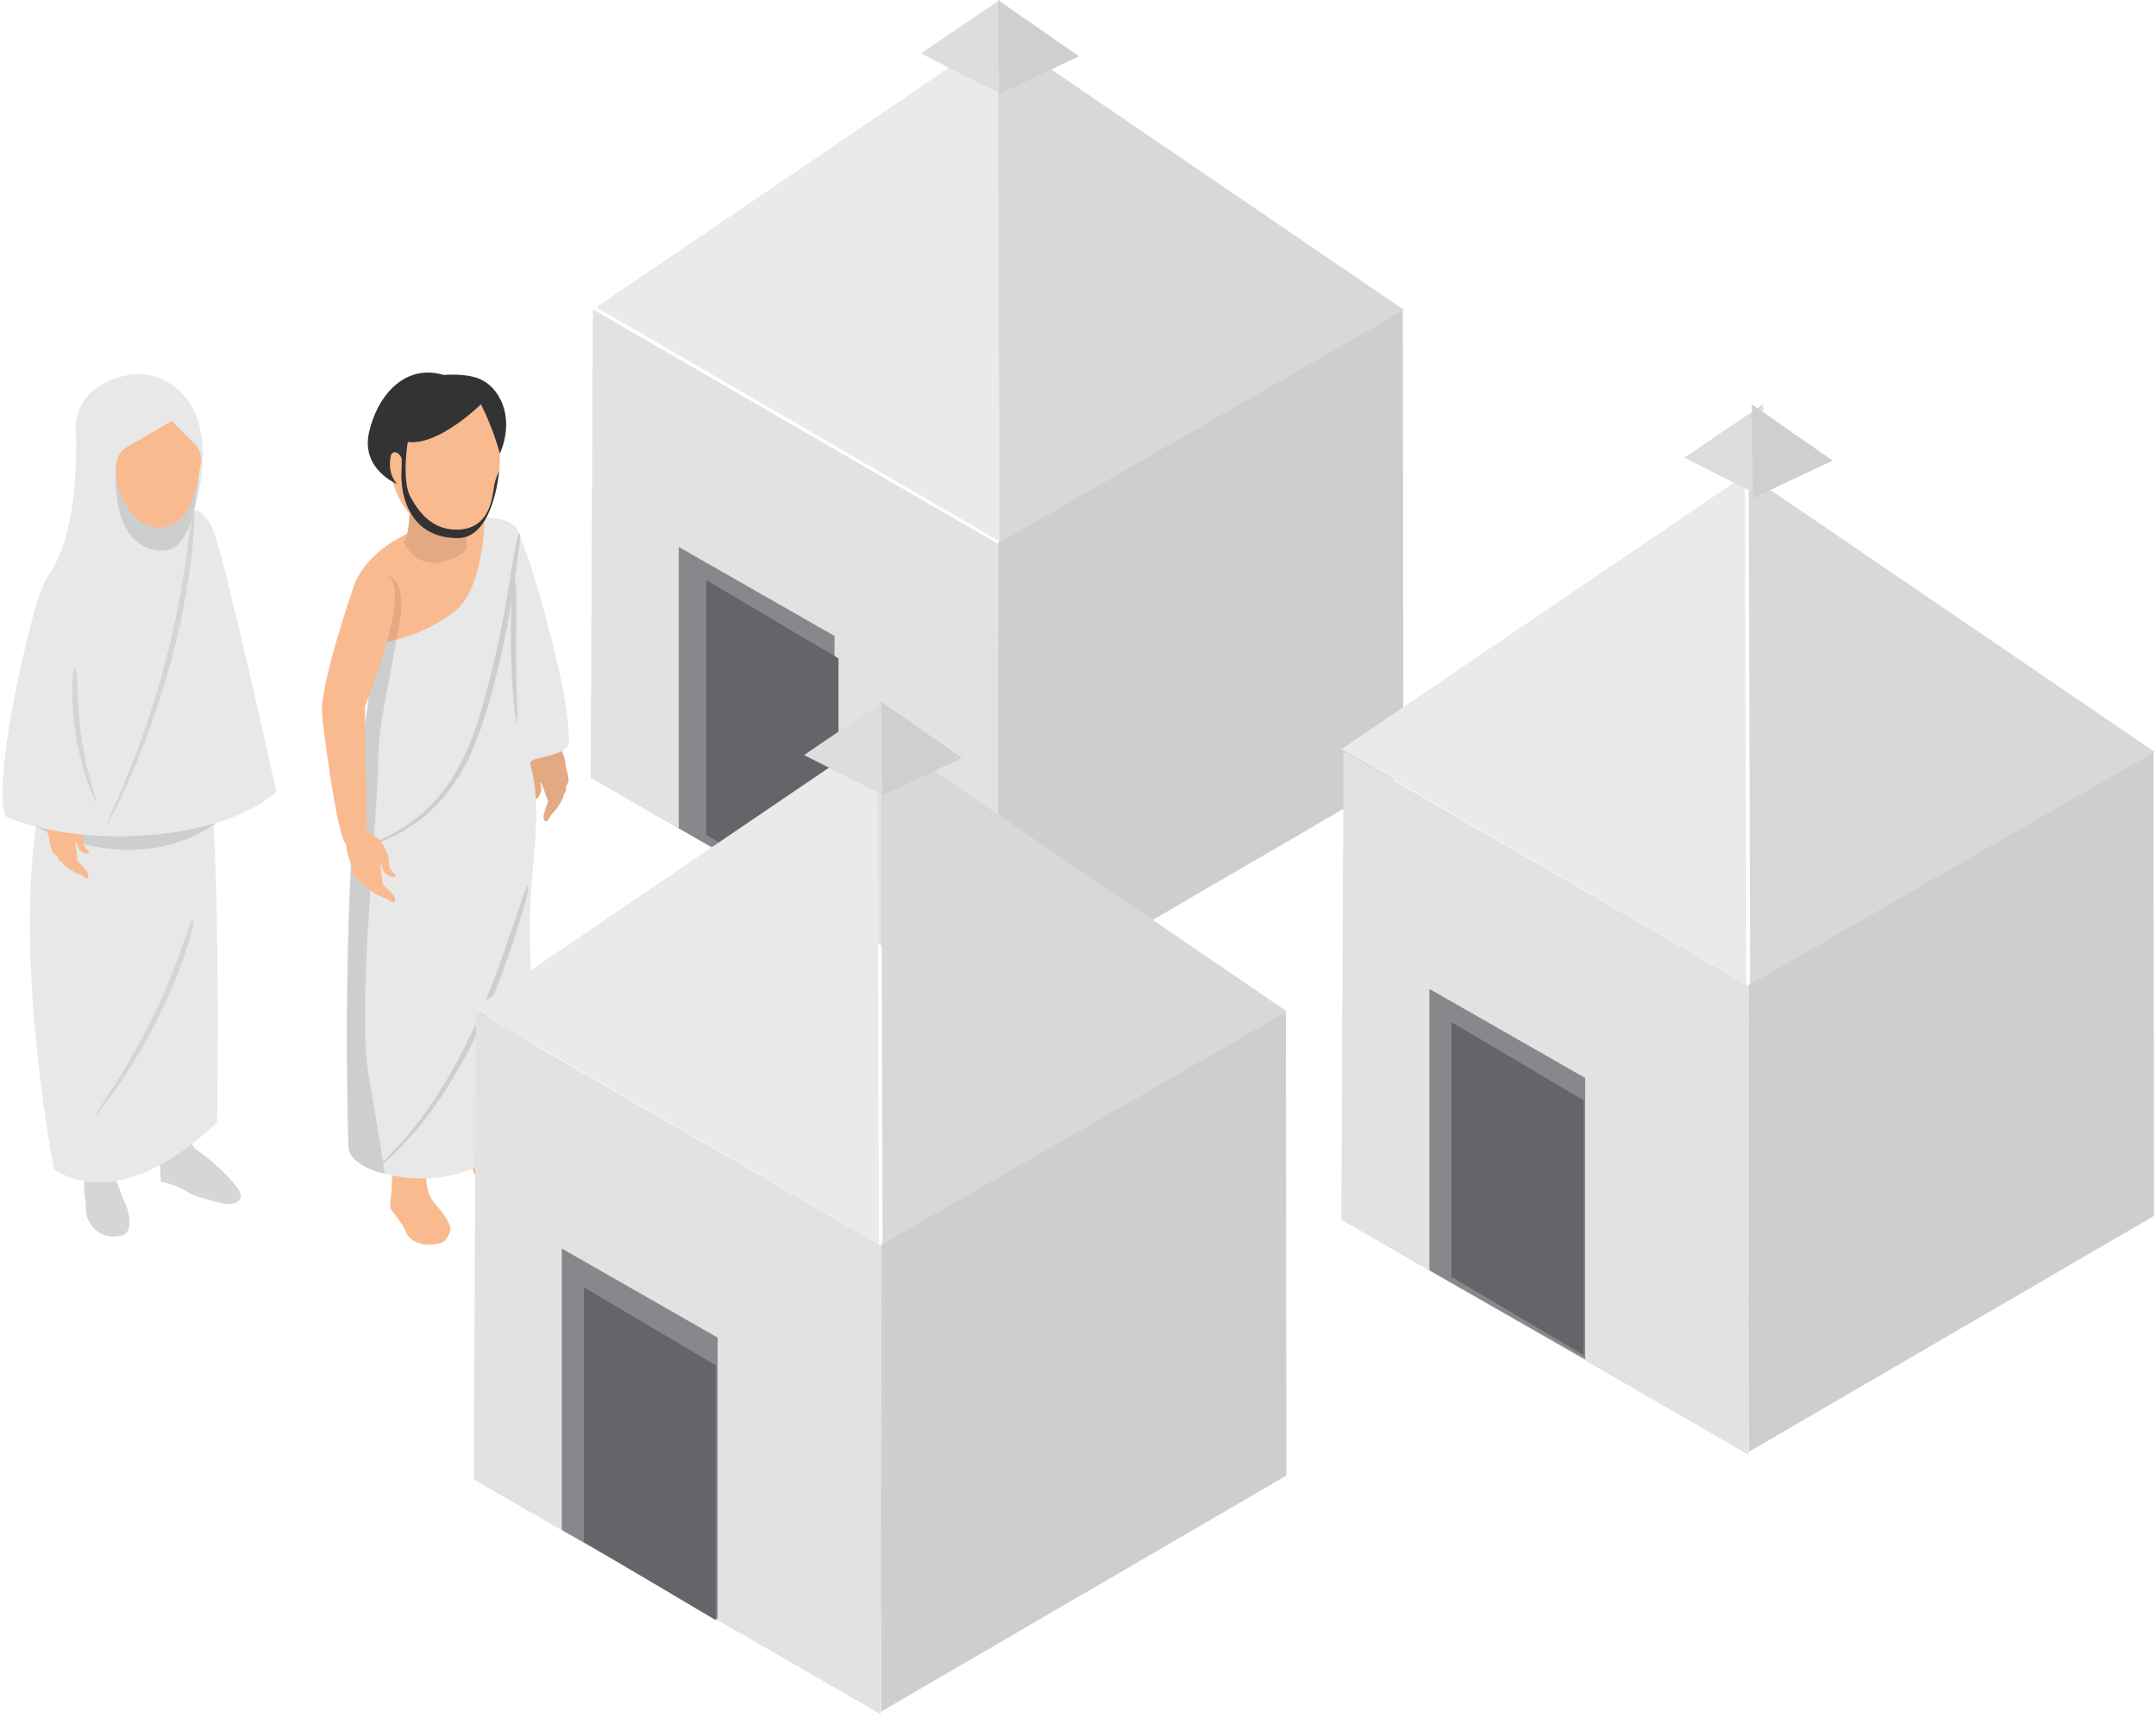 <?xml version="1.0" encoding="UTF-8"?>
<svg width="64px" height="51px" viewBox="0 0 64 51" version="1.1" xmlns="http://www.w3.org/2000/svg" xmlns:xlink="http://www.w3.org/1999/xlink">
    <!-- Generator: Sketch 51.1 (57501) - http://www.bohemiancoding.com/sketch -->
    <title>Group 7</title>
    <desc>Created with Sketch.</desc>
    <defs></defs>
    <g id="App" stroke="none" stroke-width="1" fill="none" fill-rule="evenodd">
        <g id="Main" transform="translate(-32, -135)">
            <g id="Timeline" transform="translate(16, 105)">
                <g id="Group-7" transform="translate(16, 30)">
                    <g id="Group-2" transform="translate(0, 11)">
                        <path d="M5.085,5.043 C5.085,5.043 5.238,4.676 5.764,4.674 C6.284,4.673 6.445,7.023 6.444,7.733 C6.444,7.733 5.712,8.583 5.424,8.038 C5.067,7.362 5.085,5.043 5.085,5.043" id="Fill-233" fill="#BEBFC0"></path>
                        <path d="M6.634,10.946 C6.634,11.269 6.434,11.393 6.429,11.562 C6.424,11.725 6.407,11.901 6.44,12.016 C6.473,12.129 6.556,12.27 6.544,12.365 C6.536,12.432 6.473,12.585 6.504,12.603 C6.535,12.621 6.647,12.592 6.697,12.45 C6.748,12.31 6.731,12.293 6.721,12.226 C6.711,12.159 6.674,12.068 6.71,12.113 C6.747,12.158 6.791,12.282 6.841,12.442 C6.891,12.603 6.916,12.651 6.916,12.666 C6.916,12.676 6.894,12.712 6.863,12.813 C6.845,12.872 6.828,12.942 6.82,12.967 C6.762,13.129 6.799,13.21 6.849,13.241 C6.898,13.273 6.993,13.056 7.008,13.032 C7.023,13.007 7.136,12.715 7.137,12.626 C7.139,12.511 7.091,12.33 7.037,12.164 C7.01,12.075 7.433,11.841 7.391,11.563 C7.349,11.283 7.228,11.054 7.194,10.894 C7.159,10.734 7.121,10.558 7.121,10.558 L6.59,10.657 C6.59,10.657 6.635,10.809 6.634,10.946" id="Fill-234" fill="#E3A982"></path>
                        <path d="M7.167,11.907 C7.068,11.832 6.951,11.941 6.95,12.041 C6.95,12.049 6.985,12.179 7.038,12.33 C7.094,12.488 7.11,12.539 7.11,12.554 C7.11,12.564 7.068,12.593 7.016,12.684 C6.986,12.738 6.954,12.803 6.94,12.825 C6.849,12.971 6.868,13.057 6.907,13.099 C6.946,13.14 7.086,12.948 7.105,12.928 C7.124,12.907 7.324,12.603 7.325,12.514 C7.327,12.399 7.28,12.218 7.228,12.052 C7.225,12.04 7.2,11.932 7.167,11.907" id="Fill-235" fill="#E3A982"></path>
                        <path d="M7.312,11.45 C7.213,11.376 7.096,11.484 7.095,11.584 C7.095,11.592 7.129,11.722 7.183,11.873 C7.239,12.031 7.255,12.082 7.255,12.097 C7.256,12.107 7.213,12.135 7.161,12.228 C7.13,12.281 7.099,12.346 7.085,12.368 C6.994,12.513 7.012,12.6 7.052,12.641 C7.091,12.683 7.231,12.491 7.25,12.47 C7.269,12.45 7.469,12.146 7.47,12.057 C7.473,11.941 7.425,11.761 7.373,11.594 C7.37,11.583 7.345,11.474 7.312,11.45" id="Fill-236" fill="#E3A982"></path>
                        <path d="M7.243,11.708 C7.144,11.633 7.027,11.741 7.026,11.842 C7.026,11.85 7.06,11.98 7.113,12.131 C7.169,12.29 7.186,12.34 7.186,12.355 C7.187,12.365 7.144,12.394 7.092,12.486 C7.061,12.539 7.03,12.603 7.016,12.625 C6.926,12.772 6.943,12.858 6.983,12.9 C7.023,12.941 7.161,12.749 7.181,12.729 C7.2,12.708 7.4,12.404 7.402,12.315 C7.403,12.2 7.355,12.019 7.304,11.852 C7.3,11.841 7.276,11.733 7.243,11.708" id="Fill-237" fill="#E3A982"></path>
                        <path d="M5.424,8.038 C5.424,8.038 5.761,7.375 6.444,7.733 C6.444,7.733 7.148,10.738 7.208,10.95 C7.208,10.95 6.742,11.518 6.447,11.24 C6.234,11.04 5.424,8.038 5.424,8.038" id="Fill-238" fill="#BEBFC0"></path>
                        <path d="M3.61,11.207 C3.61,11.207 5.386,9.58 6.084,11.24 C6.084,11.24 6.178,13.884 6.095,14.506 C6.005,15.191 5.977,16.018 5.937,16.462 C5.9,16.854 5.646,17.147 5.347,17.135 C4.901,17.119 4.326,16.987 4.239,16.426 C4.196,16.142 3.985,15.656 3.941,14.929 C3.904,14.275 3.545,13.36 3.542,12.743 C3.539,11.935 3.61,11.207 3.61,11.207" id="Fill-239" fill="#343434"></path>
                        <path d="M4.72,21.145 L4.894,22.884 C4.894,22.884 5.213,23.083 5.622,22.858 L5.748,21.27 C5.748,21.27 5.03,21.52 4.72,21.145" id="Fill-240" fill="#D6D6D6"></path>
                        <path d="M4.224,16.211 C4.224,16.211 5.245,15.171 5.937,16.462 C5.944,16.37 5.747,21.319 5.704,22.156 C5.704,22.156 5.613,22.395 5.256,22.395 C4.978,22.395 4.817,22.223 4.817,22.223 C4.817,22.223 3.954,17.367 4.224,16.211" id="Fill-241" fill="#343434"></path>
                        <path d="M1.604,11.63 C1.604,11.63 4.024,10.443 4.72,12.209 C4.72,12.209 4.243,14.625 4.161,15.287 C4.07,16.015 3.795,16.692 3.753,17.164 C3.718,17.581 3.465,17.892 3.167,17.881 C2.723,17.863 2.149,17.723 2.063,17.126 C2.02,16.824 2.032,16.538 1.99,15.765 C1.952,15.069 1.543,14.064 1.54,13.405 C1.537,12.548 1.604,11.63 1.604,11.63" id="Fill-242" fill="#3D3D3D"></path>
                        <path d="M2.988,3.331 C2.988,3.331 3.365,4.507 2.879,5.072 C2.879,5.072 3.206,5.852 4.043,5.641 C4.562,5.51 4.706,5.28 4.706,5.28 C4.706,5.28 4.41,4.673 4.734,3.681 C4.867,3.272 2.988,3.331 2.988,3.331" id="Fill-243" fill="#E3A982"></path>
                        <path d="M2.495,22.312 L2.668,24.106 C2.668,24.106 3.124,24.375 3.336,23.961 L3.395,22.387 C3.395,22.387 2.772,22.684 2.495,22.312" id="Fill-244" fill="#D6D6D6"></path>
                        <path d="M2.048,16.896 C2.048,16.896 3.065,15.79 3.753,17.164 C3.762,17.067 3.515,22.467 3.472,23.358 C3.472,23.358 3.528,23.485 3.045,23.485 C2.702,23.485 2.578,23.314 2.578,23.314 C2.578,23.314 1.602,18.579 2.048,16.896" id="Fill-245" fill="#3D3D3D"></path>
                        <path d="M3.736,24.768 C3.545,24.325 3.364,23.8 3.345,23.714 L2.656,23.695 C2.656,23.695 2.5,23.909 2.495,24.191 C2.492,24.409 2.549,24.588 2.55,24.891 C2.551,25.101 2.645,25.353 2.868,25.535 C3.044,25.679 3.355,25.76 3.665,25.657 C3.894,25.58 3.883,25.109 3.736,24.768" id="Fill-246" fill="#D6D6D6"></path>
                        <path d="M7.117,24.369 C7.05,24.243 6.677,23.728 5.805,23.105 C5.565,22.849 5.643,22.586 5.643,22.586 C5.643,22.586 5.158,22.44 4.871,22.649 C4.871,22.649 4.879,22.732 4.884,22.836 C4.85,22.872 4.816,22.925 4.788,23.003 C4.679,23.304 4.8,23.965 4.765,24.074 C4.765,24.074 5.273,24.176 5.515,24.349 C5.734,24.506 6.164,24.6 6.429,24.677 C7.117,24.875 7.212,24.548 7.117,24.369" id="Fill-247" fill="#D6D6D6"></path>
                        <path d="M6.021,10.901 C5.927,10.473 5.737,9.635 5.7,9.156 C5.648,8.487 6.167,8.077 6.167,7.297 C6.167,6.463 5.972,6.473 5.866,5.895 C5.741,5.214 5.925,4.735 5.925,4.735 C5.816,4.499 5.239,4.835 4.74,4.822 C3.217,4.78 3.333,4.696 3.333,4.696 C3.333,4.696 2.544,4.768 1.853,5.566 C1.705,5.737 1.635,5.959 1.656,6.183 C1.703,6.68 2.126,10.705 1.364,12.294 C0.991,13.073 0.84,15.388 0.9,17.298 C1.008,20.725 1.602,23.695 1.602,23.695 C1.602,23.695 3.399,25.222 6.444,22.312 C6.444,22.312 6.598,12.297 6.021,10.901" id="Fill-248" fill="#E8E8E8"></path>
                        <path d="M1.519,5.978 C1.519,5.978 1.668,5.568 2.165,5.706 C2.897,5.909 1.773,9.639 1.773,9.639 C1.773,9.639 0.726,10.219 0.625,9.589 C0.499,8.807 1.519,5.978 1.519,5.978" id="Fill-249" fill="#E8E8E8"></path>
                        <path d="M1.062,13.534 C1.062,13.534 3.961,15.156 6.42,13.426 C6.42,13.426 1.793,11.452 1.062,13.534" id="Fill-250" fill="#CDCECE"></path>
                        <path d="M1.822,12.853 C1.959,13.149 2.186,13.165 2.261,13.316 C2.335,13.464 2.424,13.618 2.444,13.739 C2.463,13.86 2.451,14.029 2.501,14.111 C2.537,14.169 2.656,14.278 2.637,14.31 C2.618,14.341 2.509,14.369 2.404,14.263 C2.302,14.159 2.31,14.135 2.29,14.069 C2.27,14.003 2.263,13.901 2.25,13.96 C2.238,14.019 2.251,14.154 2.277,14.326 C2.301,14.497 2.3,14.553 2.306,14.568 C2.31,14.577 2.344,14.599 2.414,14.677 C2.455,14.722 2.499,14.779 2.517,14.796 C2.635,14.918 2.637,15.01 2.608,15.063 C2.579,15.116 2.403,14.963 2.381,14.948 C2.358,14.933 2.135,14.72 2.097,14.638 C2.046,14.534 2.012,14.344 1.988,14.165 C1.974,14.072 1.508,14.062 1.427,13.785 C1.345,13.509 1.353,13.24 1.315,13.076 C1.277,12.913 1.236,12.732 1.236,12.732 L1.739,12.565 C1.739,12.565 1.764,12.727 1.822,12.853" id="Fill-251" fill="#FABA8F"></path>
                        <path d="M1.759,13.998 C1.816,13.88 1.966,13.92 2.009,14.012 C2.013,14.019 2.037,14.155 2.053,14.321 C2.071,14.494 2.078,14.549 2.083,14.563 C2.088,14.572 2.137,14.577 2.223,14.636 C2.273,14.669 2.329,14.712 2.35,14.726 C2.493,14.815 2.514,14.903 2.496,14.961 C2.478,15.018 2.272,14.913 2.246,14.903 C2.221,14.894 1.913,14.715 1.874,14.634 C1.824,14.529 1.79,14.34 1.766,14.161 C1.764,14.148 1.74,14.036 1.759,13.998" id="Fill-252" fill="#FABA8F"></path>
                        <path d="M1.44,13.648 C1.497,13.531 1.647,13.571 1.69,13.662 C1.694,13.67 1.719,13.806 1.734,13.972 C1.751,14.145 1.758,14.2 1.764,14.214 C1.768,14.223 1.819,14.228 1.904,14.287 C1.954,14.32 2.009,14.363 2.031,14.377 C2.174,14.466 2.195,14.554 2.177,14.612 C2.159,14.669 1.954,14.563 1.928,14.554 C1.901,14.545 1.594,14.366 1.555,14.285 C1.505,14.18 1.471,13.991 1.446,13.812 C1.445,13.799 1.421,13.687 1.44,13.648" id="Fill-253" fill="#FABA8F"></path>
                        <path d="M1.609,13.851 C1.666,13.733 1.816,13.775 1.86,13.865 C1.864,13.873 1.888,14.01 1.904,14.175 C1.92,14.348 1.928,14.403 1.933,14.417 C1.937,14.426 1.988,14.431 2.073,14.489 C2.123,14.523 2.179,14.567 2.2,14.58 C2.343,14.668 2.364,14.757 2.346,14.815 C2.328,14.873 2.123,14.766 2.097,14.757 C2.071,14.749 1.763,14.57 1.724,14.488 C1.674,14.384 1.64,14.193 1.615,14.015 C1.614,14.003 1.59,13.891 1.609,13.851" id="Fill-254" fill="#FABA8F"></path>
                        <path d="M0.625,9.589 C0.625,9.589 1.182,9.14 1.773,9.639 C1.773,9.639 1.873,12.769 1.893,12.996 C1.893,12.996 1.316,13.343 1.068,13.104 C0.82,12.866 0.625,9.589 0.625,9.589" id="Fill-255" fill="#E8E8E8"></path>
                        <path d="M6.329,4.734 C6.094,4.157 5.764,4.124 5.764,4.124 C5.764,4.124 6.646,1.549 5.153,0.46 C4.642,0.087 4.098,0.019 3.492,0.209 C2.949,0.379 2.327,0.759 2.244,1.602 C2.244,1.602 2.453,4.612 1.464,6.036 C1.33,6.229 1.127,6.74 1.007,7.187 C0.366,9.579 -0.174,12.668 0.19,13.245 C0.19,13.245 1.553,13.888 3.81,13.82 C7.076,13.722 8.202,12.493 8.202,12.493 C8.202,12.493 6.677,5.59 6.329,4.734" id="Fill-256" fill="#E8E8E8"></path>
                        <path d="M3.436,2.976 C3.436,2.976 3.252,5.344 4.836,5.344 C5.995,5.344 5.92,2.386 5.92,2.386 C5.92,2.386 4,1.284 3.436,2.976" id="Fill-257" fill="#CDCECE"></path>
                        <path d="M4.724,4.655 C3.906,4.655 3.447,3.614 3.436,2.976 C3.431,2.682 3.51,2.411 3.774,2.266 L5.1,1.493 L5.73,2.132 C5.91,2.277 5.999,2.506 5.963,2.737 C5.854,3.432 5.658,4.655 4.724,4.655" id="Fill-258" fill="#FABA8F"></path>
                        <path d="M5.737,4.131 C5.713,4.129 5.695,4.178 5.651,4.561 C5.601,4.943 5.539,5.664 5.287,6.984 C5.159,7.644 4.987,8.389 4.777,9.129 C4.569,9.869 4.325,10.604 4.084,11.25 C3.843,11.896 3.604,12.454 3.431,12.851 C3.343,13.048 3.273,13.207 3.225,13.317 C3.177,13.427 3.154,13.488 3.159,13.491 C3.164,13.493 3.198,13.436 3.255,13.331 C3.311,13.226 3.395,13.072 3.49,12.877 C3.682,12.486 3.937,11.934 4.194,11.289 C4.45,10.646 4.706,9.911 4.924,9.169 C5.142,8.428 5.32,7.678 5.45,7.015 C5.703,5.686 5.747,4.958 5.767,4.572 C5.782,4.184 5.759,4.133 5.737,4.131" id="Fill-259" fill="#D4D5D4"></path>
                        <path d="M2.219,8.844 C2.196,8.844 2.18,8.863 2.163,9.024 C2.149,9.185 2.126,9.49 2.163,10.054 C2.197,10.618 2.322,11.33 2.491,11.884 C2.573,12.162 2.662,12.4 2.732,12.568 C2.803,12.736 2.852,12.833 2.863,12.829 C2.886,12.82 2.738,12.409 2.603,11.854 C2.465,11.299 2.362,10.597 2.328,10.043 C2.292,9.489 2.295,9.19 2.28,9.029 C2.267,8.869 2.241,8.846 2.219,8.844" id="Fill-260" fill="#D4D5D4"></path>
                        <path d="M5.716,16.302 C5.695,16.295 5.67,16.324 5.588,16.567 C5.5,16.809 5.361,17.271 5.023,18.103 C4.852,18.518 4.641,18.984 4.41,19.442 C4.179,19.901 3.927,20.352 3.69,20.748 C3.451,21.142 3.228,21.48 3.067,21.722 C2.905,21.963 2.808,22.108 2.818,22.115 C2.827,22.121 2.941,21.988 3.12,21.758 C3.297,21.526 3.537,21.197 3.789,20.807 C4.041,20.417 4.306,19.968 4.546,19.509 C4.787,19.051 5.003,18.583 5.176,18.163 C5.517,17.324 5.641,16.852 5.699,16.6 C5.754,16.347 5.738,16.308 5.716,16.302" id="Fill-261" fill="#D4D5D4"></path>
                        <path d="M13.375,25.47 C13.263,25.032 12.892,24.77 12.773,24.523 C12.593,24.151 12.661,23.634 12.661,23.634 C12.333,23.895 11.65,23.747 11.65,23.747 C11.65,23.747 11.63,24.251 11.613,24.432 C11.6,24.575 11.583,24.669 11.583,24.863 C11.583,24.863 11.989,25.398 12.025,25.503 C12.131,25.807 12.32,25.862 12.524,25.927 C12.584,25.946 12.832,25.967 13.058,25.905 C13.322,25.831 13.376,25.472 13.375,25.47" id="Fill-262" fill="#FABA8F"></path>
                        <path d="M14.276,4.996 C14.276,4.996 14.379,4.565 14.95,4.519 C15.779,4.452 15.895,8.616 15.882,8.028 C15.882,8.028 14.959,8.809 14.646,8.252 C14.257,7.56 14.276,4.996 14.276,4.996" id="Fill-263" fill="#E3A982"></path>
                        <path d="M15.964,11.035 C15.964,11.364 15.745,11.491 15.74,11.663 C15.734,11.83 15.716,12.01 15.752,12.127 C15.788,12.244 15.878,12.387 15.865,12.485 C15.856,12.554 15.788,12.71 15.822,12.729 C15.855,12.747 15.977,12.717 16.032,12.572 C16.087,12.429 16.068,12.412 16.057,12.343 C16.047,12.275 16.006,12.181 16.046,12.227 C16.085,12.273 16.134,12.4 16.189,12.564 C16.244,12.728 16.27,12.777 16.271,12.793 C16.271,12.803 16.247,12.84 16.213,12.944 C16.193,13.004 16.174,13.075 16.165,13.1 C16.102,13.266 16.144,13.349 16.197,13.382 C16.25,13.414 16.354,13.191 16.37,13.167 C16.387,13.142 16.51,12.843 16.512,12.751 C16.513,12.634 16.459,12.449 16.403,12.279 C16.372,12.189 16.834,11.949 16.787,11.664 C16.741,11.378 16.61,11.144 16.572,10.98 C16.535,10.817 16.494,10.636 16.494,10.636 L15.915,10.738 C15.915,10.738 15.964,10.894 15.964,11.035" id="Fill-264" fill="#E3A982"></path>
                        <path d="M16.547,12.016 C16.439,11.94 16.31,12.051 16.309,12.153 C16.308,12.162 16.346,12.295 16.405,12.449 C16.467,12.611 16.485,12.662 16.485,12.678 C16.485,12.688 16.439,12.718 16.38,12.812 C16.348,12.866 16.312,12.933 16.297,12.955 C16.197,13.104 16.217,13.193 16.261,13.235 C16.304,13.278 16.458,13.081 16.479,13.06 C16.5,13.04 16.721,12.729 16.722,12.637 C16.724,12.52 16.671,12.335 16.615,12.164 C16.611,12.153 16.584,12.042 16.547,12.016" id="Fill-265" fill="#E3A982"></path>
                        <path d="M16.704,11.548 C16.597,11.473 16.467,11.584 16.466,11.686 C16.466,11.694 16.504,11.828 16.562,11.982 C16.624,12.143 16.642,12.195 16.643,12.21 C16.643,12.221 16.596,12.25 16.538,12.344 C16.505,12.399 16.469,12.465 16.454,12.488 C16.356,12.637 16.375,12.725 16.418,12.767 C16.462,12.81 16.615,12.614 16.636,12.593 C16.658,12.572 16.877,12.261 16.879,12.17 C16.881,12.053 16.829,11.867 16.772,11.696 C16.769,11.685 16.741,11.574 16.704,11.548" id="Fill-266" fill="#E3A982"></path>
                        <path d="M16.63,11.813 C16.521,11.736 16.392,11.847 16.39,11.949 C16.39,11.958 16.428,12.091 16.487,12.246 C16.548,12.408 16.567,12.459 16.567,12.475 C16.568,12.484 16.521,12.513 16.463,12.609 C16.43,12.662 16.395,12.729 16.38,12.751 C16.28,12.9 16.299,12.989 16.343,13.032 C16.387,13.074 16.54,12.877 16.562,12.856 C16.583,12.836 16.803,12.525 16.804,12.433 C16.806,12.316 16.753,12.131 16.697,11.961 C16.693,11.949 16.666,11.838 16.63,11.813" id="Fill-267" fill="#E3A982"></path>
                        <path d="M14.646,8.059 C14.646,8.059 15.008,7.092 15.752,7.458 C15.752,7.458 16.636,10.968 16.636,11.285 C16.636,11.285 16.072,11.513 15.972,11.374 C15.73,11.038 14.646,8.059 14.646,8.059" id="Fill-268" fill="#E3A982"></path>
                        <path d="M12.729,11.363 C12.729,11.363 14.803,9.607 15.582,11.303 C15.582,11.303 15.595,14.102 15.503,14.738 C15.403,15.438 15.428,16.084 15.382,16.538 C15.341,16.939 15.058,17.238 14.724,17.227 C14.226,17.21 13.583,17.075 13.488,16.501 C13.439,16.211 13.147,15.915 13.099,15.171 C13.057,14.502 12.656,13.566 12.653,12.934 C12.65,12.109 12.729,11.363 12.729,11.363" id="Fill-269" fill="#FABA8F"></path>
                        <path d="M13.47,16.28 C13.47,16.28 14.61,15.217 15.382,16.538 C15.391,16.444 15.114,21.706 15.066,22.563 C15.066,22.563 14.964,22.807 14.566,22.807 C14.255,22.807 14.063,22.52 14.063,22.52 C14.063,22.52 13.168,17.463 13.47,16.28" id="Fill-270" fill="#FABA8F"></path>
                        <path d="M10.735,11.74 C10.735,11.74 13.272,10.582 14.052,12.387 C14.052,12.387 13.516,14.86 13.425,15.537 C13.323,16.281 13.014,16.973 12.969,17.456 C12.928,17.884 12.645,18.201 12.311,18.189 C11.813,18.172 11.17,18.028 11.073,17.417 C11.025,17.109 11.039,16.816 10.992,16.026 C10.949,15.314 10.666,14.229 10.663,13.556 C10.66,12.678 10.735,11.74 10.735,11.74" id="Fill-271" fill="#FABA8F"></path>
                        <path d="M14.063,22.52 L14.033,23.669 C14.029,23.801 14.106,23.924 14.229,23.977 C14.307,24.012 14.41,24.05 14.541,24.088 C14.801,24.166 15.225,24.225 15.512,24.316 C15.793,24.405 16.096,24.454 16.301,24.511 C16.45,24.551 16.516,24.618 16.631,24.592 C17.082,24.489 16.991,24.261 16.991,24.261 C16.991,24.261 16.906,24.006 16.599,23.842 C16.35,23.709 15.158,22.881 15.066,22.563 C15.066,22.563 14.677,22.909 14.063,22.52" id="Fill-272" fill="#FABA8F"></path>
                        <path d="M11.056,17.183 C11.056,17.183 12.197,16.051 12.969,17.456 C12.978,17.357 12.701,22.881 12.653,23.792 C12.653,23.792 12.715,23.922 12.173,23.922 C11.789,23.922 11.65,23.747 11.65,23.747 C11.65,23.747 10.755,18.441 11.056,17.183" id="Fill-273" fill="#FABA8F"></path>
                        <path d="M12.439,4.703 C12.439,4.703 10.985,5.166 10.518,6.358 C10.518,6.358 10.768,7.582 10.943,9.349 C10.994,9.878 10.741,10.797 10.606,12.149 C10.165,16.561 10.324,22.545 10.347,23.057 C10.372,23.641 11.662,24.006 12.616,23.981 C14.761,23.922 15.883,22.26 15.883,21.754 C15.883,21.754 15.789,19.997 15.73,16.752 C15.693,14.701 16.168,13.257 15.74,11.663 C15.68,11.444 16.886,11.492 16.888,10.99 C16.897,9.725 16.225,7.375 15.883,6.207 C15.673,5.489 15.375,4.749 15.375,4.749 C15.263,4.508 14.894,4.369 14.384,4.355 C12.826,4.312 12.439,4.703 12.439,4.703" id="Fill-274" fill="#E8E8E8"></path>
                        <path d="M10.943,20.935 C10.586,18.924 11.223,13.191 11.229,11.524 C11.235,9.855 12.097,7.607 11.75,6.571 C11.405,5.541 10.568,6.258 10.557,6.267 L10.555,6.271 C10.552,6.281 10.54,6.317 10.521,6.376 C10.552,6.528 10.78,7.703 10.943,9.349 C10.994,9.878 10.741,10.797 10.606,12.149 C10.165,16.561 10.324,22.545 10.347,23.057 C10.362,23.41 10.831,23.696 11.419,23.845 C11.419,23.845 11.299,22.945 10.943,20.935" id="Fill-275" fill="#CDCECE"></path>
                        <path d="M12.439,4.703 C12.439,4.703 11.04,5.149 10.546,6.293 C10.528,6.345 10.521,6.376 10.521,6.376 C10.552,6.528 11.627,6.899 11.488,8.048 C11.529,8.051 12.54,7.873 13.468,7.175 C14.384,6.485 14.384,4.355 14.384,4.355 C12.826,4.312 12.439,4.703 12.439,4.703" id="Fill-276" fill="#FABA8F"></path>
                        <path d="M15.42,4.832 C15.396,4.828 15.374,4.879 15.286,5.293 C15.194,5.707 15.033,7.073 14.693,8.509 C14.518,9.226 14.329,10.046 14.037,10.832 C13.749,11.618 13.327,12.365 12.793,12.898 C12.265,13.435 11.671,13.766 11.233,13.949 C10.791,14.132 10.504,14.187 10.509,14.202 C10.509,14.207 10.581,14.197 10.712,14.17 C10.841,14.14 11.029,14.091 11.257,14.007 C11.708,13.839 12.324,13.519 12.877,12.977 C13.435,12.441 13.881,11.679 14.18,10.883 C14.485,10.086 14.678,9.264 14.854,8.547 C15.195,7.106 15.338,5.734 15.4,5.315 C15.459,4.894 15.441,4.836 15.42,4.832" id="Fill-277" fill="#CDCECE"></path>
                        <path d="M15.669,15.304 C15.647,15.298 15.618,15.34 15.492,15.701 C15.43,15.884 15.341,16.143 15.215,16.516 C15.088,16.888 14.924,17.373 14.69,17.997 C14.455,18.62 14.168,19.321 13.829,20.003 C13.493,20.685 13.103,21.346 12.711,21.905 C12.319,22.464 11.924,22.919 11.627,23.229 C11.33,23.539 11.135,23.713 11.144,23.723 C11.149,23.727 11.201,23.688 11.294,23.612 C11.386,23.537 11.516,23.422 11.673,23.273 C11.986,22.973 12.398,22.527 12.807,21.97 C13.216,21.415 13.62,20.753 13.966,20.068 C14.315,19.385 14.609,18.679 14.845,18.053 C15.081,17.426 15.24,16.938 15.359,16.562 C15.478,16.186 15.555,15.922 15.603,15.737 C15.701,15.366 15.69,15.311 15.669,15.304" id="Fill-278" fill="#CDCECE"></path>
                        <path d="M15.256,6.199 C15.234,6.198 15.219,6.218 15.203,6.375 C15.187,6.533 15.169,7.112 15.163,7.663 C15.157,8.214 15.178,8.917 15.222,9.48 C15.264,10.043 15.323,10.465 15.345,10.463 C15.367,10.461 15.347,10.035 15.334,9.473 C15.319,8.911 15.316,8.212 15.322,7.664 C15.328,7.117 15.328,6.539 15.315,6.381 C15.302,6.222 15.277,6.2 15.256,6.199" id="Fill-279" fill="#CDCECE"></path>
                        <path d="M10.518,6.358 C10.518,6.358 10.665,5.887 11.517,6.108 C12.233,6.293 11.764,7.991 11.764,7.991 L11.488,8.048 C11.488,8.048 10.254,8.2 10.518,6.358" id="Fill-280" fill="#E3A982"></path>
                        <path d="M10.518,6.358 C10.518,6.358 10.826,5.709 11.517,6.108 C12.265,6.541 10.753,10.169 10.753,10.169 C10.753,10.169 9.685,10.919 9.569,10.274 C9.425,9.474 10.518,6.358 10.518,6.358" id="Fill-281" fill="#FABA8F"></path>
                        <path d="M10.811,13.512 C10.967,13.815 11.228,13.831 11.315,13.987 C11.4,14.138 11.502,14.295 11.525,14.419 C11.547,14.542 11.533,14.716 11.592,14.8 C11.633,14.858 11.77,14.971 11.748,15.002 C11.726,15.034 11.6,15.063 11.48,14.955 C11.362,14.848 11.37,14.824 11.348,14.757 C11.325,14.689 11.317,14.585 11.303,14.645 C11.288,14.705 11.305,14.843 11.332,15.018 C11.36,15.195 11.359,15.252 11.367,15.266 C11.371,15.276 11.41,15.299 11.491,15.379 C11.538,15.425 11.589,15.482 11.609,15.5 C11.746,15.625 11.748,15.719 11.715,15.774 C11.681,15.827 11.479,15.671 11.452,15.656 C11.426,15.64 11.171,15.422 11.126,15.339 C11.068,15.232 11.029,15.038 11.001,14.855 C10.985,14.759 10.448,14.749 10.355,14.467 C10.261,14.184 10.27,13.908 10.226,13.74 C10.183,13.574 10.135,13.389 10.135,13.389 L10.714,13.218 C10.714,13.218 10.743,13.383 10.811,13.512" id="Fill-282" fill="#FABA8F"></path>
                        <path d="M10.737,14.683 C10.803,14.563 10.976,14.604 11.026,14.697 C11.03,14.705 11.058,14.846 11.076,15.014 C11.096,15.191 11.104,15.247 11.11,15.262 C11.115,15.271 11.173,15.276 11.272,15.336 C11.329,15.37 11.393,15.415 11.418,15.428 C11.582,15.519 11.606,15.61 11.585,15.669 C11.564,15.728 11.328,15.619 11.298,15.61 C11.269,15.6 10.915,15.418 10.87,15.334 C10.812,15.227 10.773,15.033 10.744,14.85 C10.742,14.838 10.715,14.723 10.737,14.683" id="Fill-283" fill="#FABA8F"></path>
                        <path d="M10.37,14.326 C10.435,14.206 10.608,14.247 10.659,14.341 C10.662,14.348 10.69,14.488 10.709,14.657 C10.729,14.834 10.736,14.89 10.743,14.905 C10.748,14.913 10.805,14.919 10.904,14.979 C10.961,15.013 11.026,15.058 11.051,15.071 C11.215,15.162 11.239,15.253 11.218,15.311 C11.198,15.37 10.961,15.262 10.93,15.253 C10.901,15.243 10.547,15.061 10.502,14.977 C10.445,14.87 10.406,14.675 10.377,14.493 C10.375,14.481 10.348,14.366 10.37,14.326" id="Fill-284" fill="#FABA8F"></path>
                        <path d="M10.564,14.534 C10.63,14.414 10.804,14.455 10.853,14.549 C10.858,14.556 10.885,14.696 10.903,14.865 C10.923,15.042 10.931,15.098 10.938,15.113 C10.942,15.121 11.001,15.127 11.099,15.187 C11.156,15.221 11.221,15.266 11.245,15.279 C11.409,15.37 11.433,15.46 11.412,15.519 C11.392,15.578 11.155,15.47 11.126,15.461 C11.096,15.451 10.742,15.269 10.697,15.185 C10.639,15.078 10.6,14.883 10.571,14.701 C10.57,14.689 10.543,14.574 10.564,14.534" id="Fill-285" fill="#FABA8F"></path>
                        <path d="M9.569,10.33 C9.569,10.33 9.891,9.069 10.834,9.968 C10.834,9.968 10.868,13.427 10.892,13.658 C10.892,13.658 10.557,14.305 10.272,14.061 C9.987,13.818 9.569,10.33 9.569,10.33" id="Fill-286" fill="#FABA8F"></path>
                        <path d="M12.086,3.307 C12.086,3.307 12.289,4.702 11.974,5.088 C11.974,5.088 12.308,5.886 13.166,5.67 C13.696,5.537 13.844,5.3 13.844,5.3 L13.864,3.519 L12.086,3.307" id="Fill-287" fill="#E3A982"></path>
                        <path d="M11.519,2.179 C11.519,2.179 11.363,4.827 13.629,4.832 C14.232,4.833 14.482,4.32 14.732,3.442 C14.875,2.936 14.898,2.028 14.652,1.338 C14.379,0.569 13.907,0.456 13.29,0.456 C11.484,0.456 11.519,2.179 11.519,2.179" id="Fill-288" fill="#FABA8F"></path>
                        <path d="M11.925,3.307 C11.925,3.307 11.948,4.971 13.588,4.973 C14.661,4.975 14.815,2.983 14.815,2.983 C14.815,2.983 14.716,3.185 14.68,3.356 C14.615,3.67 14.595,4.713 13.56,4.722 C12.856,4.728 12.439,4.238 12.164,3.708 C12.059,3.507 12.086,3.307 11.925,3.307" id="Fill-289" fill="#333333"></path>
                        <path d="M14.276,1 C14.276,1 13.018,2.246 12.105,2.116 C12.105,2.116 11.918,3.187 12.177,3.773 C12.177,3.773 12.001,3.701 11.925,3.307 C11.895,3.147 11.934,2.848 11.925,2.615 C11.925,2.615 11.869,2.447 11.741,2.425 C11.678,2.413 11.618,2.456 11.604,2.517 C11.566,2.676 11.517,3.058 11.787,3.368 C11.787,3.368 10.714,2.933 10.953,1.844 C11.191,0.754 12.013,-0.219 13.177,0.131 C13.177,0.131 13.761,0.072 14.192,0.229 C14.815,0.456 15.308,1.363 14.839,2.466 C14.839,2.466 14.646,1.727 14.276,1" id="Fill-290" fill="#333333"></path>
                    </g>
                    <g id="Group" transform="translate(14, 0)">
                        <polyline id="Fill-3" fill="#E2E2E2" points="15.614 30.058 3.534 23.089 3.598 9.183 15.683 16.177 15.614 30.058"></polyline>
                        <polyline id="Fill-4" fill="#CDCECF" points="15.626 29.979 27.657 22.974 27.642 9.183 15.636 16.085 15.626 29.979"></polyline>
                        <polyline id="Fill-5" fill="#EAEAEA" points="3.698 9.12 15.68 0.984 15.724 16.1 3.698 9.12"></polyline>
                        <polyline id="Fill-6" fill="#D8D8D9" points="15.626 0.984 27.676 9.199 15.67 16.1 15.626 0.984"></polyline>
                        <polyline id="Fill-7" fill="#DDDDDD" points="13.338 1.586 15.673 0 15.708 2.786 13.338 1.586"></polyline>
                        <polyline id="Fill-8" fill="#CFCFD0" points="15.626 0 18.029 1.672 15.66 2.786 15.626 0"></polyline>
                        <polyline id="Fill-9" fill="#87888B" points="10.773 27.231 6.149 24.588 6.149 16.235 10.773 18.878 10.773 27.231"></polyline>
                        <polyline id="Fill-10" fill="#646568" points="10.891 27.106 6.966 24.782 6.966 17.219 10.891 19.543 10.891 27.106"></polyline>
                        <polyline id="Fill-355" fill="#E2E2E2" points="12.145 50.884 0.064 43.915 0.129 30.01 12.214 37.003 12.145 50.884"></polyline>
                        <polyline id="Fill-356" fill="#CDCECF" points="12.155 50.806 24.186 43.8 24.171 30.01 12.165 36.912 12.155 50.806"></polyline>
                        <polyline id="Fill-357" fill="#EAEAEA" points="0.064 29.946 12.046 21.81 12.09 36.927 0.064 29.946"></polyline>
                        <polyline id="Fill-358" fill="#D8D8D9" points="12.155 21.81 24.206 30.025 12.199 36.927 12.155 21.81"></polyline>
                        <polyline id="Fill-359" fill="#DDDDDD" points="9.867 22.412 12.202 20.826 12.237 23.612 9.867 22.412"></polyline>
                        <polyline id="Fill-360" fill="#CFCFD0" points="12.155 20.826 14.557 22.499 12.189 23.612 12.155 20.826"></polyline>
                        <polyline id="Fill-361" fill="#87888B" points="7.302 48.058 2.678 45.414 2.678 37.061 7.302 39.704 7.302 48.058"></polyline>
                        <polyline id="Fill-362" fill="#646568" points="7.256 48.096 3.332 45.772 3.332 38.209 7.256 40.533 7.256 48.096"></polyline>
                        <polyline id="Fill-363" fill="#E2E2E2" points="37.897 43.177 25.817 36.208 25.882 22.302 37.967 29.296 37.897 43.177"></polyline>
                        <polyline id="Fill-364" fill="#CDCECF" points="37.908 43.098 49.94 36.093 49.925 22.302 37.918 29.204 37.908 43.098"></polyline>
                        <polyline id="Fill-365" fill="#EAEAEA" points="25.817 22.239 37.799 14.103 37.842 29.219 25.817 22.239"></polyline>
                        <polyline id="Fill-366" fill="#D8D8D9" points="37.908 14.103 49.958 22.317 37.951 29.219 37.908 14.103"></polyline>
                        <polyline id="Fill-367" fill="#DDDDDD" points="36 13.586 38.335 12 38.369 14.786 36 13.586"></polyline>
                        <polyline id="Fill-368" fill="#CFCFD0" points="38 12 40.404 13.672 38.034 14.786 38 12"></polyline>
                        <polyline id="Fill-369" fill="#87888B" points="33.056 40.35 28.431 37.707 28.431 29.354 33.056 31.997 33.056 40.35"></polyline>
                        <polyline id="Fill-370" fill="#646568" points="33.01 40.225 29.085 37.901 29.085 30.338 33.01 32.662 33.01 40.225"></polyline>
                    </g>
                </g>
            </g>
        </g>
    </g>
</svg>